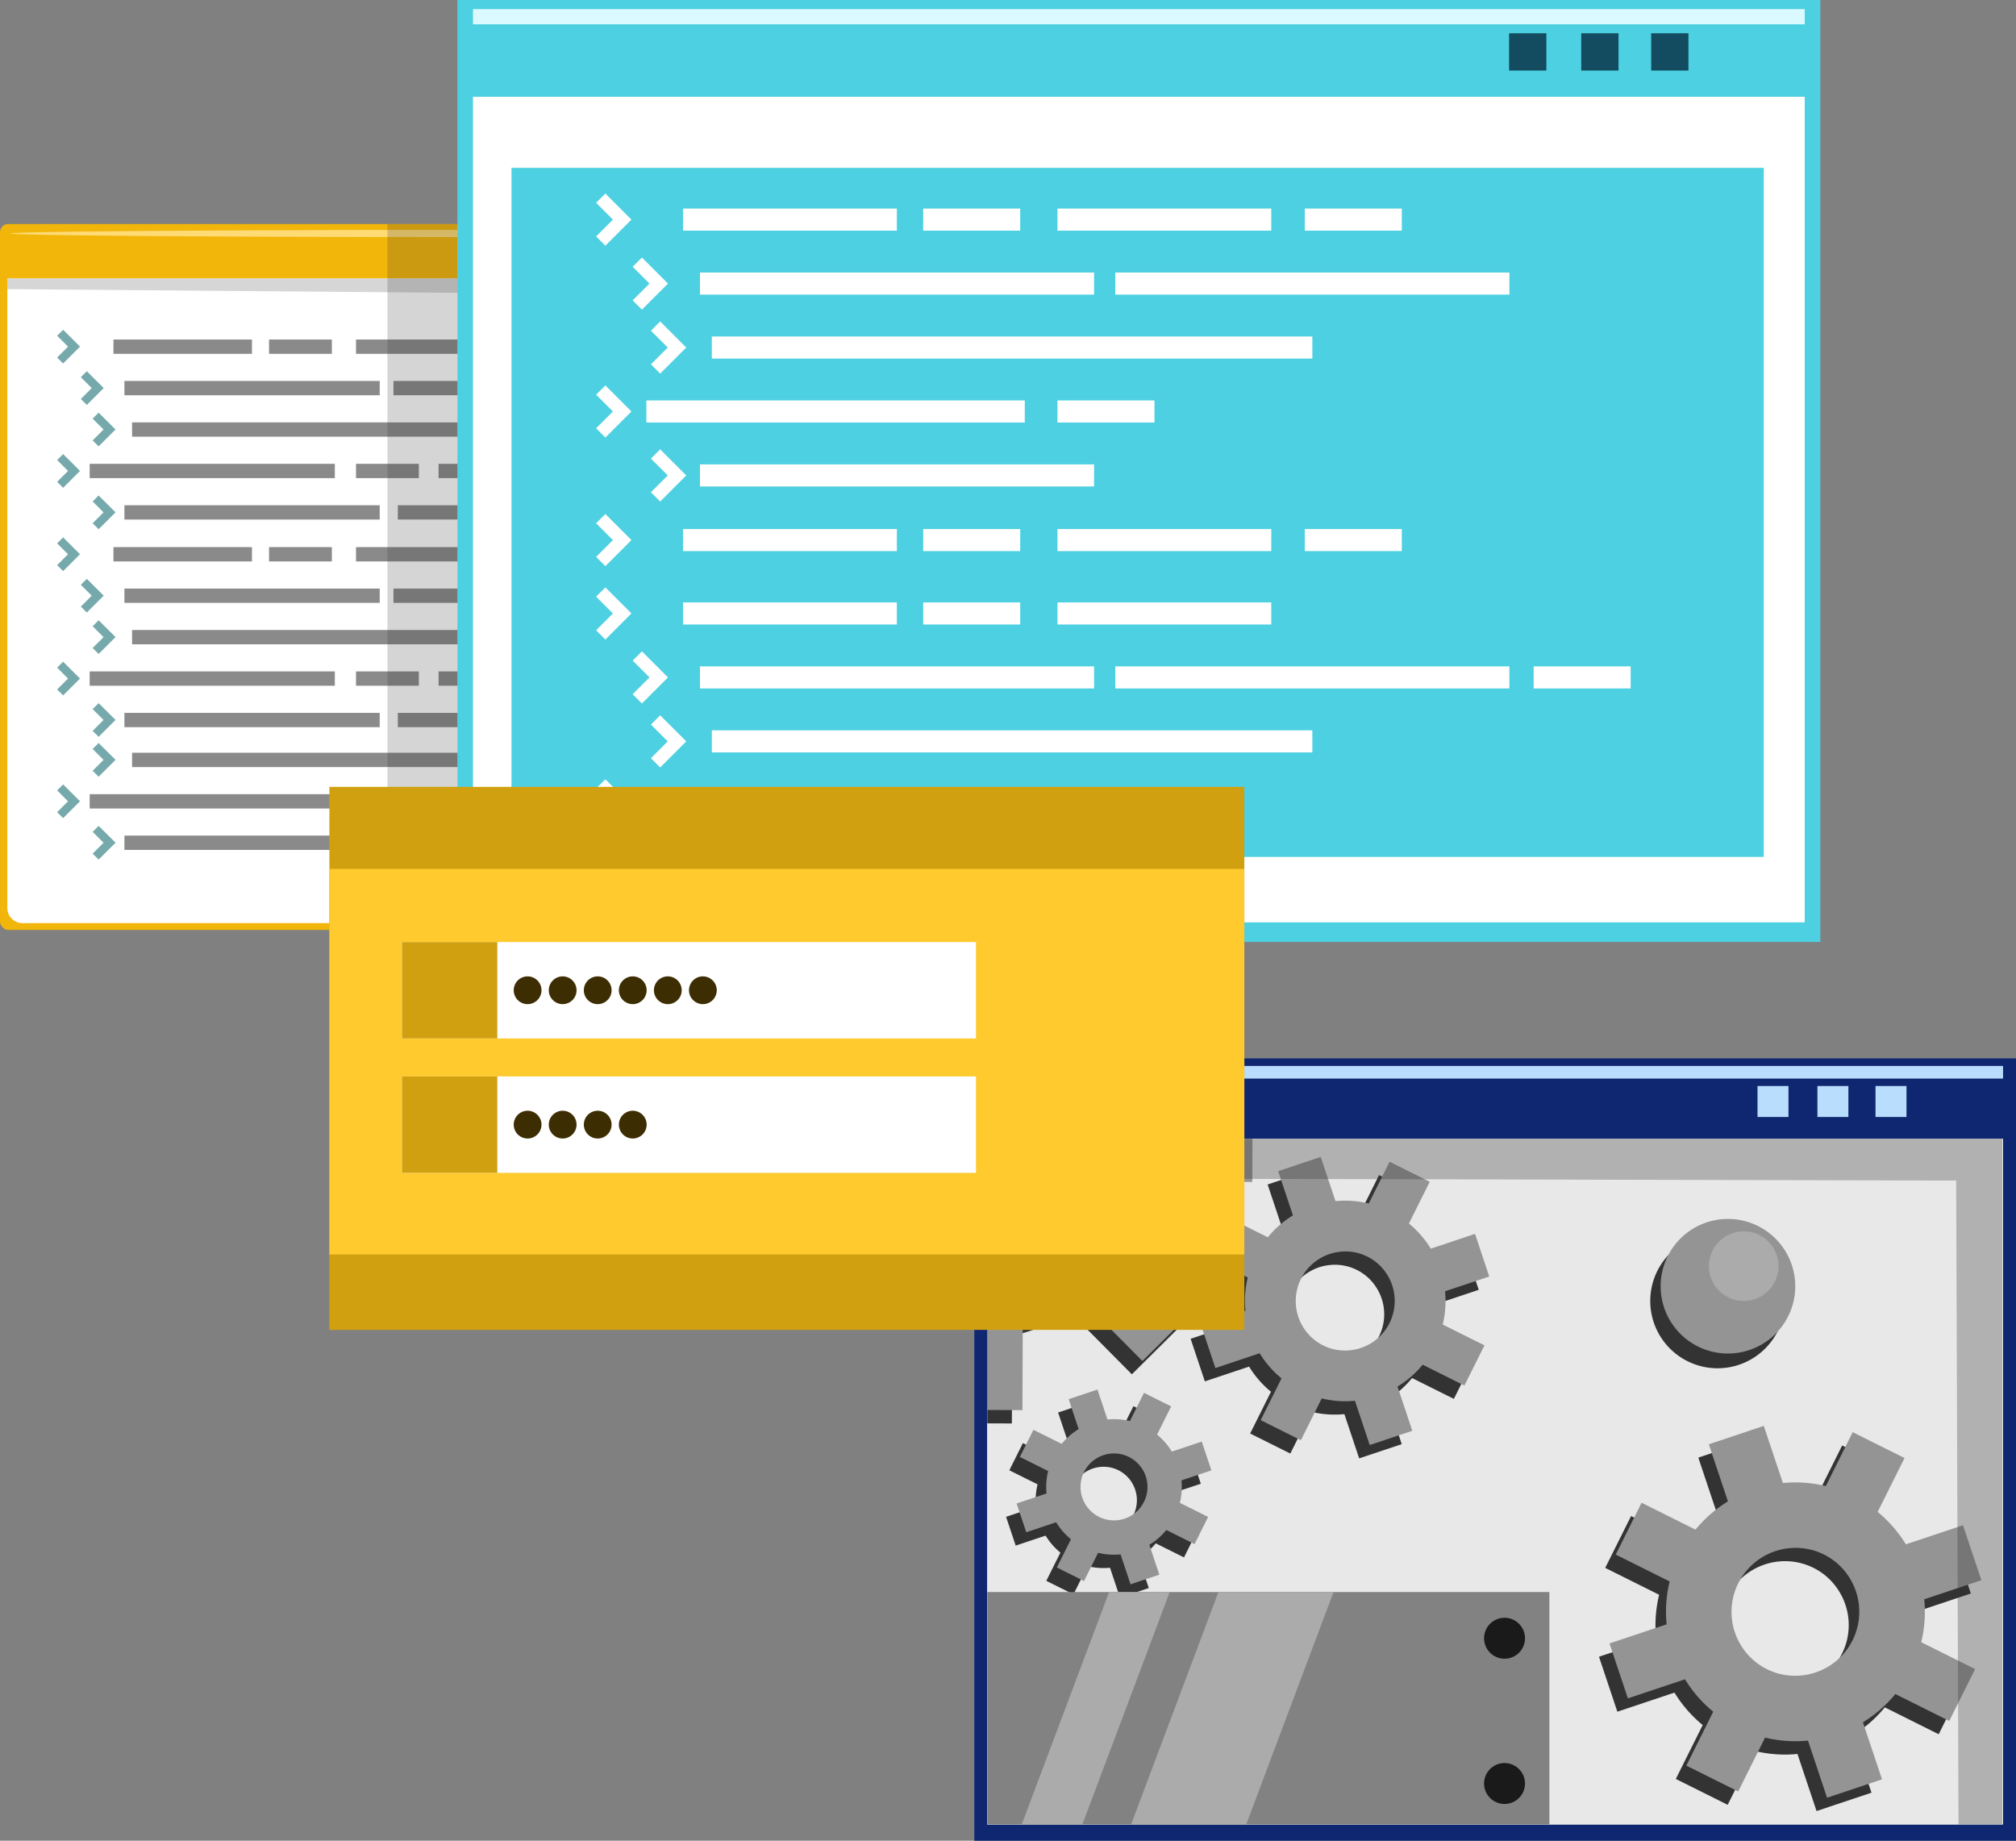 <svg xmlns="http://www.w3.org/2000/svg" width="236.453" height="215.898" viewBox="0 0 236.453 215.898">
  <rect x="0" y="0" width="236.453" height="215.898" fill="#808080" stroke="none"/>
  <g id="Grupo_222434" data-name="Grupo 222434" transform="translate(-392.686 -16214)">
    <g id="Grupo_222433" data-name="Grupo 222433">
      <g id="Grupo_208059" data-name="Grupo 208059" transform="translate(392.687 16214)">
        <g id="Grupo_140162" data-name="Grupo 140162" transform="translate(0 26.272)">
          <rect id="Rectángulo_295159" data-name="Rectángulo 295159" width="114.276" height="82.799" rx="0.956" fill="#f2b509"/>
          <path id="Trazado_196540" data-name="Trazado 196540" d="M380.683,194.51H271.794a1.783,1.783,0,0,1-1.782-1.782V118.9H382.465v73.833A1.782,1.782,0,0,1,380.683,194.51Z" transform="translate(-269.156 -112.509)" fill="#fff"/>
          <path id="Trazado_196541" data-name="Trazado 196541" d="M380.809,121.062l-110.8-.912V118.9H382.465v73.833C382.465,193.712,380.809,121.062,380.809,121.062Z" transform="translate(-269.156 -112.509)" fill="#d6d6d6"/>
          <ellipse id="Elipse_5278" data-name="Elipse 5278" cx="56.059" cy="0.428" rx="56.059" ry="0.428" transform="translate(1.19 0.684)" fill="#ffdb75"/>
          <path id="Trazado_196542" data-name="Trazado 196542" d="M273.778,122.051l-.7.7,1.277,1.277-1.277,1.278.7.7,1.981-1.981Z" transform="translate(-266.376 -109.644)" fill="#76a9ab"/>
          <path id="Trazado_196543" data-name="Trazado 196543" d="M275.234,124.6l-.7.7,1.277,1.277-1.277,1.278.7.7,1.981-1.981Z" transform="translate(-265.054 -107.331)" fill="#76a9ab"/>
          <path id="Trazado_196544" data-name="Trazado 196544" d="M273.778,129.692l-.7.7,1.277,1.277-1.277,1.278.7.7,1.981-1.981Z" transform="translate(-266.376 -102.706)" fill="#76a9ab"/>
          <path id="Trazado_196545" data-name="Trazado 196545" d="M275.961,127.145l-.7.7,1.277,1.277-1.277,1.278.7.7,1.982-1.981Z" transform="translate(-264.394 -105.018)" fill="#76a9ab"/>
          <path id="Trazado_196546" data-name="Trazado 196546" d="M275.961,132.239l-.7.7,1.277,1.277-1.277,1.278.7.7,1.982-1.981Z" transform="translate(-264.394 -100.393)" fill="#76a9ab"/>
          <rect id="Rectángulo_295160" data-name="Rectángulo 295160" width="16.245" height="1.678" transform="translate(13.306 13.55)" fill="#8a8a8a"/>
          <rect id="Rectángulo_295161" data-name="Rectángulo 295161" width="16.245" height="1.678" transform="translate(41.755 13.55)" fill="#8a8a8a"/>
          <rect id="Rectángulo_295162" data-name="Rectángulo 295162" width="29.944" height="1.678" transform="translate(14.591 18.409)" fill="#8a8a8a"/>
          <rect id="Rectángulo_295163" data-name="Rectángulo 295163" width="29.944" height="1.678" transform="translate(46.15 18.409)" fill="#8a8a8a"/>
          <rect id="Rectángulo_295164" data-name="Rectángulo 295164" width="29.944" height="1.678" transform="translate(64.233 23.269)" fill="#8a8a8a"/>
          <rect id="Rectángulo_295165" data-name="Rectángulo 295165" width="28.753" height="1.678" transform="translate(10.517 28.129)" fill="#8a8a8a"/>
          <rect id="Rectángulo_295166" data-name="Rectángulo 295166" width="45.629" height="1.678" transform="translate(15.492 23.269)" fill="#8a8a8a"/>
          <rect id="Rectángulo_295167" data-name="Rectángulo 295167" width="45.629" height="1.678" transform="translate(51.439 28.129)" fill="#8a8a8a"/>
          <rect id="Rectángulo_295168" data-name="Rectángulo 295168" width="45.629" height="1.678" transform="translate(46.659 32.988)" fill="#8a8a8a"/>
          <rect id="Rectángulo_295169" data-name="Rectángulo 295169" width="29.944" height="1.678" transform="translate(14.591 32.988)" fill="#8a8a8a"/>
          <rect id="Rectángulo_295170" data-name="Rectángulo 295170" width="7.37" height="1.678" transform="translate(31.552 13.55)" fill="#8a8a8a"/>
          <rect id="Rectángulo_295171" data-name="Rectángulo 295171" width="7.37" height="1.678" transform="translate(60.548 13.55)" fill="#8a8a8a"/>
          <rect id="Rectángulo_295172" data-name="Rectángulo 295172" width="7.37" height="1.678" transform="translate(70.568 13.55)" fill="#8a8a8a"/>
          <rect id="Rectángulo_295173" data-name="Rectángulo 295173" width="7.37" height="1.678" transform="translate(77.938 18.409)" fill="#8a8a8a"/>
          <rect id="Rectángulo_295174" data-name="Rectángulo 295174" width="7.37" height="1.678" transform="translate(96.137 23.269)" fill="#8a8a8a"/>
          <rect id="Rectángulo_295175" data-name="Rectángulo 295175" width="7.37" height="1.678" transform="translate(41.755 28.129)" fill="#8a8a8a"/>
          <rect id="Rectángulo_295176" data-name="Rectángulo 295176" width="7.37" height="1.678" transform="translate(87.268 18.409)" fill="#8a8a8a"/>
          <path id="Trazado_196547" data-name="Trazado 196547" d="M273.778,134.814l-.7.7,1.277,1.278-1.277,1.277.7.7,1.981-1.981Z" transform="translate(-266.376 -98.056)" fill="#76a9ab"/>
          <path id="Trazado_196548" data-name="Trazado 196548" d="M275.234,137.361l-.7.7,1.277,1.277-1.277,1.277.7.7,1.981-1.981Z" transform="translate(-265.054 -95.743)" fill="#76a9ab"/>
          <path id="Trazado_196549" data-name="Trazado 196549" d="M273.778,142.455l-.7.7,1.277,1.278-1.277,1.277.7.7,1.981-1.981Z" transform="translate(-266.376 -91.118)" fill="#76a9ab"/>
          <path id="Trazado_196550" data-name="Trazado 196550" d="M275.961,139.908l-.7.7,1.277,1.278-1.277,1.277.7.7,1.982-1.981Z" transform="translate(-264.394 -93.431)" fill="#76a9ab"/>
          <path id="Trazado_196551" data-name="Trazado 196551" d="M275.961,145l-.7.7,1.277,1.278-1.277,1.277.7.7,1.982-1.981Z" transform="translate(-264.394 -88.805)" fill="#76a9ab"/>
          <rect id="Rectángulo_295177" data-name="Rectángulo 295177" width="16.245" height="1.678" transform="translate(13.306 37.9)" fill="#8a8a8a"/>
          <rect id="Rectángulo_295178" data-name="Rectángulo 295178" width="16.245" height="1.678" transform="translate(41.755 37.9)" fill="#8a8a8a"/>
          <rect id="Rectángulo_295179" data-name="Rectángulo 295179" width="29.944" height="1.678" transform="translate(14.591 42.76)" fill="#8a8a8a"/>
          <rect id="Rectángulo_295180" data-name="Rectángulo 295180" width="29.944" height="1.678" transform="translate(46.15 42.76)" fill="#8a8a8a"/>
          <rect id="Rectángulo_295181" data-name="Rectángulo 295181" width="29.944" height="1.678" transform="translate(64.233 47.62)" fill="#8a8a8a"/>
          <rect id="Rectángulo_295182" data-name="Rectángulo 295182" width="28.753" height="1.678" transform="translate(10.517 52.479)" fill="#8a8a8a"/>
          <rect id="Rectángulo_295183" data-name="Rectángulo 295183" width="45.629" height="1.678" transform="translate(15.492 47.62)" fill="#8a8a8a"/>
          <rect id="Rectángulo_295184" data-name="Rectángulo 295184" width="45.629" height="1.678" transform="translate(51.439 52.479)" fill="#8a8a8a"/>
          <rect id="Rectángulo_295185" data-name="Rectángulo 295185" width="45.629" height="1.678" transform="translate(46.659 57.339)" fill="#8a8a8a"/>
          <rect id="Rectángulo_295186" data-name="Rectángulo 295186" width="29.944" height="1.678" transform="translate(14.591 57.339)" fill="#8a8a8a"/>
          <rect id="Rectángulo_295187" data-name="Rectángulo 295187" width="7.37" height="1.678" transform="translate(31.552 37.9)" fill="#8a8a8a"/>
          <rect id="Rectángulo_295188" data-name="Rectángulo 295188" width="7.37" height="1.678" transform="translate(60.548 37.9)" fill="#8a8a8a"/>
          <rect id="Rectángulo_295189" data-name="Rectángulo 295189" width="7.37" height="1.678" transform="translate(70.568 37.9)" fill="#8a8a8a"/>
          <rect id="Rectángulo_295190" data-name="Rectángulo 295190" width="7.37" height="1.678" transform="translate(77.938 42.76)" fill="#8a8a8a"/>
          <rect id="Rectángulo_295191" data-name="Rectángulo 295191" width="7.37" height="1.678" transform="translate(96.137 47.62)" fill="#8a8a8a"/>
          <rect id="Rectángulo_295192" data-name="Rectángulo 295192" width="7.37" height="1.678" transform="translate(41.755 52.479)" fill="#8a8a8a"/>
          <path id="Trazado_196552" data-name="Trazado 196552" d="M273.778,150l-.7.7,1.277,1.278-1.277,1.277.7.7,1.981-1.981Z" transform="translate(-266.376 -84.267)" fill="#76a9ab"/>
          <path id="Trazado_196553" data-name="Trazado 196553" d="M275.961,147.454l-.7.7,1.277,1.278-1.277,1.277.7.7,1.982-1.981Z" transform="translate(-264.394 -86.579)" fill="#76a9ab"/>
          <path id="Trazado_196554" data-name="Trazado 196554" d="M275.961,152.548l-.7.7,1.277,1.278-1.277,1.277.7.7,1.982-1.981Z" transform="translate(-264.394 -81.954)" fill="#76a9ab"/>
          <rect id="Rectángulo_295193" data-name="Rectángulo 295193" width="29.944" height="1.678" transform="translate(64.233 62.017)" fill="#8a8a8a"/>
          <rect id="Rectángulo_295194" data-name="Rectángulo 295194" width="28.753" height="1.678" transform="translate(10.517 66.877)" fill="#8a8a8a"/>
          <rect id="Rectángulo_295195" data-name="Rectángulo 295195" width="45.629" height="1.678" transform="translate(15.492 62.017)" fill="#8a8a8a"/>
          <rect id="Rectángulo_295196" data-name="Rectángulo 295196" width="45.629" height="1.678" transform="translate(51.439 66.877)" fill="#8a8a8a"/>
          <rect id="Rectángulo_295197" data-name="Rectángulo 295197" width="45.629" height="1.678" transform="translate(46.659 71.736)" fill="#8a8a8a"/>
          <rect id="Rectángulo_295198" data-name="Rectángulo 295198" width="29.944" height="1.678" transform="translate(14.591 71.736)" fill="#8a8a8a"/>
          <rect id="Rectángulo_295199" data-name="Rectángulo 295199" width="7.37" height="1.678" transform="translate(96.137 62.017)" fill="#8a8a8a"/>
          <rect id="Rectángulo_295200" data-name="Rectángulo 295200" width="7.37" height="1.678" transform="translate(41.755 66.877)" fill="#8a8a8a"/>
          <rect id="Rectángulo_295201" data-name="Rectángulo 295201" width="7.37" height="1.678" transform="translate(87.268 42.76)" fill="#8a8a8a"/>
          <path id="Trazado_196555" data-name="Trazado 196555" d="M321.1,118.233a1.555,1.555,0,1,1-1.555-1.555A1.555,1.555,0,0,1,321.1,118.233Z" transform="translate(-225.598 -114.521)" fill="#946e06"/>
          <path id="Trazado_196556" data-name="Trazado 196556" d="M320.481,118.034a1.137,1.137,0,1,1-1.137-1.137A1.138,1.138,0,0,1,320.481,118.034Z" transform="translate(-225.399 -114.323)" fill="#ff4040"/>
          <path id="Trazado_196557" data-name="Trazado 196557" d="M324,118.233a1.555,1.555,0,1,1-1.555-1.555A1.555,1.555,0,0,1,324,118.233Z" transform="translate(-222.967 -114.521)" fill="#946e06"/>
          <path id="Trazado_196558" data-name="Trazado 196558" d="M323.379,118.034a1.137,1.137,0,1,1-1.137-1.137A1.138,1.138,0,0,1,323.379,118.034Z" transform="translate(-222.768 -114.323)" fill="#eb6511"/>
          <path id="Trazado_196559" data-name="Trazado 196559" d="M326.893,118.233a1.555,1.555,0,1,1-1.555-1.555A1.554,1.554,0,0,1,326.893,118.233Z" transform="translate(-220.336 -114.521)" fill="#946e06"/>
          <path id="Trazado_196560" data-name="Trazado 196560" d="M326.278,118.034a1.138,1.138,0,1,1-1.139-1.137A1.138,1.138,0,0,1,326.278,118.034Z" transform="translate(-220.137 -114.323)" fill="#f2b509"/>
          <rect id="Rectángulo_295202" data-name="Rectángulo 295202" width="8.204" height="82.799" transform="translate(45.44)" fill="#303030" opacity="0.2"/>
        </g>
        <g id="Grupo_140163" data-name="Grupo 140163" transform="translate(53.644)">
          <rect id="Rectángulo_295203" data-name="Rectángulo 295203" width="159.856" height="110.479" fill="#4dd0e1"/>
          <rect id="Rectángulo_295204" data-name="Rectángulo 295204" width="4.373" height="4.373" transform="translate(123.354 3.903)" fill="#134c61"/>
          <rect id="Rectángulo_295205" data-name="Rectángulo 295205" width="4.373" height="4.373" transform="translate(131.815 3.903)" fill="#134c61"/>
          <rect id="Rectángulo_295206" data-name="Rectángulo 295206" width="4.373" height="4.373" transform="translate(140.018 3.903)" fill="#134c61"/>
          <rect id="Rectángulo_295207" data-name="Rectángulo 295207" width="156.196" height="1.783" transform="translate(1.83 1.069)" fill="#dbfaff"/>
          <rect id="Rectángulo_295208" data-name="Rectángulo 295208" width="156.196" height="96.83" transform="translate(1.83 11.351)" fill="#fff"/>
          <rect id="Rectángulo_295209" data-name="Rectángulo 295209" width="146.877" height="80.822" transform="translate(6.347 19.687)" fill="#4dd0e1"/>
          <path id="Trazado_196561" data-name="Trazado 196561" d="M307.295,113.675l-1.087,1.087,1.972,1.972-1.972,1.972,1.087,1.087,3.058-3.059Z" transform="translate(-289.937 -90.976)" fill="#fff"/>
          <path id="Trazado_196562" data-name="Trazado 196562" d="M309.542,117.607l-1.087,1.087,1.972,1.972-1.972,1.972,1.087,1.087,3.058-3.058Z" transform="translate(-287.897 -87.406)" fill="#fff"/>
          <path id="Trazado_196563" data-name="Trazado 196563" d="M307.295,125.47l-1.087,1.087,1.972,1.972-1.972,1.972,1.087,1.087,3.058-3.058Z" transform="translate(-289.937 -80.267)" fill="#fff"/>
          <path id="Trazado_196564" data-name="Trazado 196564" d="M310.665,121.538l-1.087,1.087,1.972,1.972-1.972,1.972,1.087,1.087,3.058-3.058Z" transform="translate(-286.877 -83.837)" fill="#fff"/>
          <path id="Trazado_196565" data-name="Trazado 196565" d="M310.665,129.4l-1.087,1.087,1.972,1.972-1.972,1.972,1.087,1.087,3.058-3.059Z" transform="translate(-286.877 -76.697)" fill="#fff"/>
          <rect id="Rectángulo_295210" data-name="Rectángulo 295210" width="25.075" height="2.59" transform="translate(26.471 24.463)" fill="#fff"/>
          <rect id="Rectángulo_295211" data-name="Rectángulo 295211" width="25.075" height="2.59" transform="translate(70.384 24.463)" fill="#fff"/>
          <rect id="Rectángulo_295212" data-name="Rectángulo 295212" width="46.221" height="2.59" transform="translate(28.454 31.964)" fill="#fff"/>
          <rect id="Rectángulo_295213" data-name="Rectángulo 295213" width="46.221" height="2.59" transform="translate(77.168 31.964)" fill="#fff"/>
          <rect id="Rectángulo_295214" data-name="Rectángulo 295214" width="44.383" height="2.59" transform="translate(22.166 46.967)" fill="#fff"/>
          <rect id="Rectángulo_295215" data-name="Rectángulo 295215" width="70.433" height="2.59" transform="translate(29.845 39.465)" fill="#fff"/>
          <rect id="Rectángulo_295216" data-name="Rectángulo 295216" width="46.221" height="2.59" transform="translate(28.454 54.468)" fill="#fff"/>
          <rect id="Rectángulo_295217" data-name="Rectángulo 295217" width="11.377" height="2.59" transform="translate(54.636 24.463)" fill="#fff"/>
          <rect id="Rectángulo_295218" data-name="Rectángulo 295218" width="11.377" height="2.59" transform="translate(99.392 24.463)" fill="#fff"/>
          <rect id="Rectángulo_295219" data-name="Rectángulo 295219" width="11.377" height="2.59" transform="translate(70.384 46.967)" fill="#fff"/>
          <path id="Trazado_196566" data-name="Trazado 196566" d="M307.295,133.376l-1.087,1.087,1.972,1.972-1.972,1.972,1.087,1.087,3.058-3.058Z" transform="translate(-289.937 -73.089)" fill="#fff"/>
          <rect id="Rectángulo_295220" data-name="Rectángulo 295220" width="25.075" height="2.59" transform="translate(26.471 62.05)" fill="#fff"/>
          <rect id="Rectángulo_295221" data-name="Rectángulo 295221" width="25.075" height="2.59" transform="translate(70.384 62.05)" fill="#fff"/>
          <rect id="Rectángulo_295222" data-name="Rectángulo 295222" width="11.377" height="2.59" transform="translate(54.636 62.05)" fill="#fff"/>
          <rect id="Rectángulo_295223" data-name="Rectángulo 295223" width="11.377" height="2.59" transform="translate(99.392 62.05)" fill="#fff"/>
          <path id="Trazado_196567" data-name="Trazado 196567" d="M307.295,137.887l-1.087,1.087,1.972,1.972-1.972,1.972L307.295,144l3.058-3.058Z" transform="translate(-289.937 -68.993)" fill="#fff"/>
          <path id="Trazado_196568" data-name="Trazado 196568" d="M309.542,141.818l-1.087,1.087,1.972,1.972-1.972,1.972,1.087,1.087,3.058-3.058Z" transform="translate(-287.897 -65.424)" fill="#fff"/>
          <path id="Trazado_196569" data-name="Trazado 196569" d="M307.295,149.682l-1.087,1.087,1.972,1.972-1.972,1.972,1.087,1.087,3.058-3.058Z" transform="translate(-289.937 -58.284)" fill="#fff"/>
          <path id="Trazado_196570" data-name="Trazado 196570" d="M310.665,145.75l-1.087,1.087,1.972,1.972-1.972,1.972,1.087,1.087,3.058-3.059Z" transform="translate(-286.877 -61.854)" fill="#fff"/>
          <rect id="Rectángulo_295224" data-name="Rectángulo 295224" width="25.075" height="2.59" transform="translate(26.471 70.657)" fill="#fff"/>
          <rect id="Rectángulo_295225" data-name="Rectángulo 295225" width="25.075" height="2.59" transform="translate(70.384 70.657)" fill="#fff"/>
          <rect id="Rectángulo_295226" data-name="Rectángulo 295226" width="46.221" height="2.59" transform="translate(28.454 78.158)" fill="#fff"/>
          <rect id="Rectángulo_295227" data-name="Rectángulo 295227" width="46.221" height="2.59" transform="translate(77.168 78.158)" fill="#fff"/>
          <rect id="Rectángulo_295228" data-name="Rectángulo 295228" width="44.383" height="2.59" transform="translate(22.166 93.161)" fill="#fff"/>
          <rect id="Rectángulo_295229" data-name="Rectángulo 295229" width="70.433" height="2.59" transform="translate(29.845 85.66)" fill="#fff"/>
          <rect id="Rectángulo_295230" data-name="Rectángulo 295230" width="11.377" height="2.59" transform="translate(54.636 70.657)" fill="#fff"/>
          <rect id="Rectángulo_295231" data-name="Rectángulo 295231" width="11.377" height="2.59" transform="translate(126.236 78.158)" fill="#fff"/>
          <rect id="Rectángulo_295232" data-name="Rectángulo 295232" width="11.377" height="2.59" transform="translate(70.384 93.161)" fill="#fff"/>
        </g>
        <g id="Grupo_140164" data-name="Grupo 140164" transform="translate(114.276 124.135)">
          <path id="Trazado_196596" data-name="Trazado 196596" d="M0,0H122.176V91.764H0Z" fill="#0f2771"/>
          <rect id="Rectángulo_295234" data-name="Rectángulo 295234" width="3.632" height="3.632" transform="translate(91.858 3.242)" fill="#b9ddfc"/>
          <rect id="Rectángulo_295235" data-name="Rectángulo 295235" width="3.632" height="3.632" transform="translate(98.885 3.242)" fill="#b9ddfc"/>
          <rect id="Rectángulo_295236" data-name="Rectángulo 295236" width="3.632" height="3.632" transform="translate(105.698 3.242)" fill="#b9ddfc"/>
          <rect id="Rectángulo_295237" data-name="Rectángulo 295237" width="119.136" height="1.481" transform="translate(1.52 0.888)" fill="#b9ddfc"/>
          <rect id="Rectángulo_295238" data-name="Rectángulo 295238" width="119.136" height="80.427" transform="translate(1.52 9.429)" fill="#fff"/>
          <rect id="Rectángulo_295239" data-name="Rectángulo 295239" width="119.071" height="80.416" transform="translate(1.52 9.429)" fill="#e8e8e8"/>
          <path id="Trazado_196571" data-name="Trazado 196571" d="M409.259,146.587a7.894,7.894,0,1,1-7.9-7.895A7.9,7.9,0,0,1,409.259,146.587Z" transform="translate(-314.192 -118.131)" fill="#333"/>
          <path id="Trazado_196572" data-name="Trazado 196572" d="M409.9,145.679A7.894,7.894,0,1,1,402,137.786,7.895,7.895,0,0,1,409.9,145.679Z" transform="translate(-313.615 -118.954)" fill="#949494"/>
          <ellipse id="Elipse_5279" data-name="Elipse 5279" cx="4.084" cy="4.084" rx="4.084" ry="4.084" transform="translate(86.155 20.287)" fill="#ababab"/>
          <path id="Trazado_196573" data-name="Trazado 196573" d="M382.566,139.489l.019-6.63-20.909,0c.488,7.136-3.476,10.585-8.961,12.293v21.086l2.885.011.04-10.274a21.935,21.935,0,0,0,6.79-2.789l7.242,7.3,7.019-6.968-7.243-7.3a21.888,21.888,0,0,0,2.841-6.769Z" transform="translate(-351.196 -123.429)" fill="#333"/>
          <path id="Trazado_196574" data-name="Trazado 196574" d="M363.349,149.094l-3.375,1.13,1.173,3.507a7.891,7.891,0,0,0-1.994,1.734l-3.31-1.652L354.254,157l3.31,1.65a7.909,7.909,0,0,0-.187,2.637l-3.507,1.172,1.13,3.375,3.507-1.171a7.881,7.881,0,0,0,1.734,1.992l-1.652,3.312,3.184,1.587,1.652-3.31a7.9,7.9,0,0,0,2.635.187l1.173,3.507,3.375-1.128-1.173-3.507a7.892,7.892,0,0,0,1.994-1.734l3.31,1.65,1.589-3.184-3.31-1.652a7.9,7.9,0,0,0,.187-2.635l3.507-1.171-1.13-3.377-3.507,1.173a7.929,7.929,0,0,0-1.734-1.994l1.652-3.31-3.184-1.589-1.652,3.31a7.954,7.954,0,0,0-2.635-.187Zm5.283,9.358a3.932,3.932,0,0,1-2.98,5.974,3.888,3.888,0,0,1-3.7-1.847,3.931,3.931,0,0,1,2.98-5.974A3.888,3.888,0,0,1,368.632,158.452Z" transform="translate(-350.147 -108.687)" fill="#333"/>
          <path id="Trazado_196575" data-name="Trazado 196575" d="M379.238,134.795l-4.993,1.669,1.734,5.188a11.728,11.728,0,0,0-2.948,2.564l-4.9-2.442-2.351,4.711,4.9,2.444a11.682,11.682,0,0,0-.277,3.9l-5.188,1.734,1.669,4.993,5.188-1.734a11.667,11.667,0,0,0,2.566,2.948l-2.444,4.9,4.713,2.351,2.442-4.9a11.694,11.694,0,0,0,3.9.277l1.734,5.188,4.993-1.669-1.734-5.188a11.69,11.69,0,0,0,2.948-2.564l4.9,2.442,2.349-4.711-4.9-2.444a11.632,11.632,0,0,0,.277-3.9l5.19-1.734-1.669-4.993-5.19,1.734a11.624,11.624,0,0,0-2.564-2.948l2.442-4.9-4.711-2.351-2.442,4.9a11.682,11.682,0,0,0-3.9-.277Zm7.815,13.842a5.809,5.809,0,1,1-5.476-2.732A5.753,5.753,0,0,1,387.053,148.637Z" transform="translate(-339.845 -121.67)" fill="#333"/>
          <path id="Trazado_196576" data-name="Trazado 196576" d="M408.416,151.328l-6.445,2.156,2.238,6.695a15.057,15.057,0,0,0-3.8,3.312l-6.321-3.154-3.035,6.081,6.321,3.154a15.151,15.151,0,0,0-.357,5.031l-6.695,2.238,2.154,6.447,6.7-2.24a15.132,15.132,0,0,0,3.31,3.806l-3.154,6.321,6.083,3.034,3.154-6.321a15.092,15.092,0,0,0,5.031.357l2.238,6.695,6.445-2.154-2.238-6.7a15.086,15.086,0,0,0,3.8-3.31l6.321,3.154,3.034-6.081-6.321-3.154a15.1,15.1,0,0,0,.357-5.031l6.7-2.24-2.156-6.445-6.7,2.238a15.047,15.047,0,0,0-3.31-3.8l3.154-6.321-6.081-3.034-3.154,6.321a15.1,15.1,0,0,0-5.031-.357ZM418.5,169.194a7.507,7.507,0,0,1-5.689,11.407,7.431,7.431,0,0,1-7.069-3.528,7.507,7.507,0,0,1,5.689-11.406A7.43,7.43,0,0,1,418.5,169.194Z" transform="translate(-317.056 -106.659)" fill="#333"/>
          <path id="Trazado_196577" data-name="Trazado 196577" d="M383.8,137.925l.019-5.066-20.909,0a10.9,10.9,0,0,1-10.194,10.877l0-.021v20.953l4.121.017.04-10.276a21.947,21.947,0,0,0,6.79-2.787l7.241,7.3,7.019-6.966-7.24-7.3a21.906,21.906,0,0,0,2.839-6.769Z" transform="translate(-351.196 -123.428)" fill="#949494"/>
          <path id="Trazado_196578" data-name="Trazado 196578" d="M364,148.275l-3.375,1.13,1.171,3.507a7.88,7.88,0,0,0-1.992,1.734l-3.312-1.652-1.589,3.184,3.312,1.652a7.9,7.9,0,0,0-.187,2.635l-3.507,1.173,1.128,3.375,3.507-1.173a7.894,7.894,0,0,0,1.734,1.994l-1.65,3.31,3.184,1.589,1.652-3.31a7.9,7.9,0,0,0,2.635.187l1.171,3.507,3.377-1.129-1.173-3.507a7.887,7.887,0,0,0,1.994-1.734l3.31,1.652,1.589-3.184-3.312-1.652a7.855,7.855,0,0,0,.187-2.635l3.509-1.173-1.129-3.375-3.507,1.172a7.918,7.918,0,0,0-1.734-1.992l1.65-3.31-3.184-1.589-1.65,3.31a7.914,7.914,0,0,0-2.637-.187Zm5.283,9.356a3.927,3.927,0,1,1-3.7-1.847A3.933,3.933,0,0,1,369.28,157.631Z" transform="translate(-349.559 -109.431)" fill="#949494"/>
          <path id="Trazado_196579" data-name="Trazado 196579" d="M379.886,133.975l-4.993,1.669,1.734,5.188a11.668,11.668,0,0,0-2.948,2.566l-4.9-2.444-2.351,4.713,4.9,2.442a11.681,11.681,0,0,0-.277,3.9l-5.188,1.736,1.669,4.993L372.722,157a11.726,11.726,0,0,0,2.564,2.948l-2.442,4.9,4.711,2.351L380,162.3a11.681,11.681,0,0,0,3.9.277l1.734,5.188,4.993-1.669-1.734-5.188a11.7,11.7,0,0,0,2.948-2.566l4.9,2.444,2.351-4.713-4.9-2.442a11.684,11.684,0,0,0,.277-3.9L399.652,148,397.983,143l-5.188,1.734a11.658,11.658,0,0,0-2.566-2.948l2.444-4.9-4.711-2.351-2.444,4.9a11.783,11.783,0,0,0-3.9-.277Zm7.815,13.842a5.815,5.815,0,0,1-4.409,8.838,5.753,5.753,0,0,1-5.476-2.732,5.817,5.817,0,0,1,4.409-8.837A5.756,5.756,0,0,1,387.7,147.817Z" transform="translate(-339.257 -122.414)" fill="#949494"/>
          <path id="Trazado_196580" data-name="Trazado 196580" d="M409.062,150.509l-6.445,2.154,2.24,6.7a15.131,15.131,0,0,0-3.806,3.31l-6.321-3.154L391.7,165.6l6.321,3.154a15.085,15.085,0,0,0-.357,5.031l-6.695,2.238,2.154,6.445,6.7-2.238a15.012,15.012,0,0,0,3.31,3.8l-3.154,6.323,6.082,3.032,3.154-6.321a15.037,15.037,0,0,0,5.031.357l2.238,6.7,6.445-2.156-2.24-6.695a15.063,15.063,0,0,0,3.806-3.312l6.321,3.154,3.034-6.081-6.323-3.154a14.992,14.992,0,0,0,.357-5.031l6.7-2.238-2.156-6.445-6.7,2.238a15.052,15.052,0,0,0-3.31-3.8l3.152-6.321-6.079-3.036-3.154,6.323a15.043,15.043,0,0,0-5.031-.357Zm10.087,17.866a7.506,7.506,0,0,1-5.691,11.406,7.425,7.425,0,0,1-7.067-3.526,7.506,7.506,0,0,1,5.689-11.406A7.429,7.429,0,0,1,419.149,168.375Z" transform="translate(-316.468 -107.402)" fill="#949494"/>
          <rect id="Rectángulo_295240" data-name="Rectángulo 295240" width="65.928" height="27.253" transform="translate(1.52 62.592)" fill="#828282"/>
          <path id="Trazado_196581" data-name="Trazado 196581" d="M361.944,187.975h-7.109l10.244-27.253h7.109Z" transform="translate(-349.271 -98.13)" fill="#ababab"/>
          <path id="Trazado_196582" data-name="Trazado 196582" d="M375.059,187.975h-13.5L371.8,160.722h13.5Z" transform="translate(-343.168 -98.13)" fill="#ababab"/>
          <path id="Trazado_196583" data-name="Trazado 196583" d="M388.06,164.708a2.4,2.4,0,1,1-2.406-2.4A2.4,2.4,0,0,1,388.06,164.708Z" transform="translate(-323.472 -96.694)" fill="#1a1a1a"/>
          <path id="Trazado_196584" data-name="Trazado 196584" d="M388.06,173.637a2.4,2.4,0,1,1-2.406-2.4A2.406,2.406,0,0,1,388.06,173.637Z" transform="translate(-323.472 -88.587)" fill="#1a1a1a"/>
          <path id="Trazado_196585" data-name="Trazado 196585" d="M471.787,213.274h-5.16l-.274-75.511-113.637-.274v-4.631H471.787Z" transform="translate(-351.195 -123.429)" fill="#303030" opacity="0.3"/>
        </g>
        <g id="Grupo_140165" data-name="Grupo 140165" transform="translate(38.631 92.291)">
          <path id="Trazado_218804" data-name="Trazado 218804" d="M0,0H107.313V63.688H0Z" fill="#d1a010"/>
          <rect id="Rectángulo_295242" data-name="Rectángulo 295242" width="107.313" height="45.223" transform="translate(0 9.623)" fill="#feca2e"/>
          <rect id="Rectángulo_295243" data-name="Rectángulo 295243" width="67.32" height="11.306" transform="translate(8.517 18.202)" fill="#fff"/>
          <rect id="Rectángulo_295244" data-name="Rectángulo 295244" width="11.179" height="11.306" transform="translate(8.517 18.202)" fill="#d1a010"/>
          <rect id="Rectángulo_295245" data-name="Rectángulo 295245" width="67.32" height="11.306" transform="translate(8.517 33.962)" fill="#fff"/>
          <rect id="Rectángulo_295246" data-name="Rectángulo 295246" width="11.179" height="11.306" transform="translate(8.517 33.962)" fill="#d1a010"/>
          <path id="Trazado_196586" data-name="Trazado 196586" d="M304.4,163.427a1.628,1.628,0,1,1-1.629-1.627A1.628,1.628,0,0,1,304.4,163.427Z" transform="translate(-279.522 -139.573)" fill="#3d2d02"/>
          <path id="Trazado_196587" data-name="Trazado 196587" d="M306.556,163.427a1.628,1.628,0,1,1-1.629-1.627A1.629,1.629,0,0,1,306.556,163.427Z" transform="translate(-277.565 -139.573)" fill="#3d2d02"/>
          <path id="Trazado_196588" data-name="Trazado 196588" d="M308.71,163.427a1.628,1.628,0,1,1-1.627-1.627A1.628,1.628,0,0,1,308.71,163.427Z" transform="translate(-275.61 -139.573)" fill="#3d2d02"/>
          <path id="Trazado_196589" data-name="Trazado 196589" d="M310.865,163.427a1.628,1.628,0,1,1-1.627-1.627A1.628,1.628,0,0,1,310.865,163.427Z" transform="translate(-273.653 -139.573)" fill="#3d2d02"/>
          <path id="Trazado_196590" data-name="Trazado 196590" d="M313.02,163.427a1.628,1.628,0,1,1-1.629-1.627A1.629,1.629,0,0,1,313.02,163.427Z" transform="translate(-271.697 -139.573)" fill="#3d2d02"/>
          <path id="Trazado_196591" data-name="Trazado 196591" d="M315.175,163.427a1.628,1.628,0,1,1-1.629-1.627A1.629,1.629,0,0,1,315.175,163.427Z" transform="translate(-269.74 -139.573)" fill="#3d2d02"/>
          <path id="Trazado_196592" data-name="Trazado 196592" d="M304.4,171.687a1.628,1.628,0,1,1-1.629-1.627A1.629,1.629,0,0,1,304.4,171.687Z" transform="translate(-279.522 -132.073)" fill="#3d2d02"/>
          <path id="Trazado_196593" data-name="Trazado 196593" d="M306.556,171.687a1.628,1.628,0,1,1-1.629-1.627A1.629,1.629,0,0,1,306.556,171.687Z" transform="translate(-277.565 -132.073)" fill="#3d2d02"/>
          <path id="Trazado_196594" data-name="Trazado 196594" d="M308.71,171.687a1.628,1.628,0,1,1-1.627-1.627A1.628,1.628,0,0,1,308.71,171.687Z" transform="translate(-275.61 -132.073)" fill="#3d2d02"/>
          <path id="Trazado_196595" data-name="Trazado 196595" d="M310.865,171.687a1.628,1.628,0,1,1-1.627-1.627A1.628,1.628,0,0,1,310.865,171.687Z" transform="translate(-273.653 -132.073)" fill="#3d2d02"/>
        </g>
      </g>
    </g>
  </g>
</svg>
